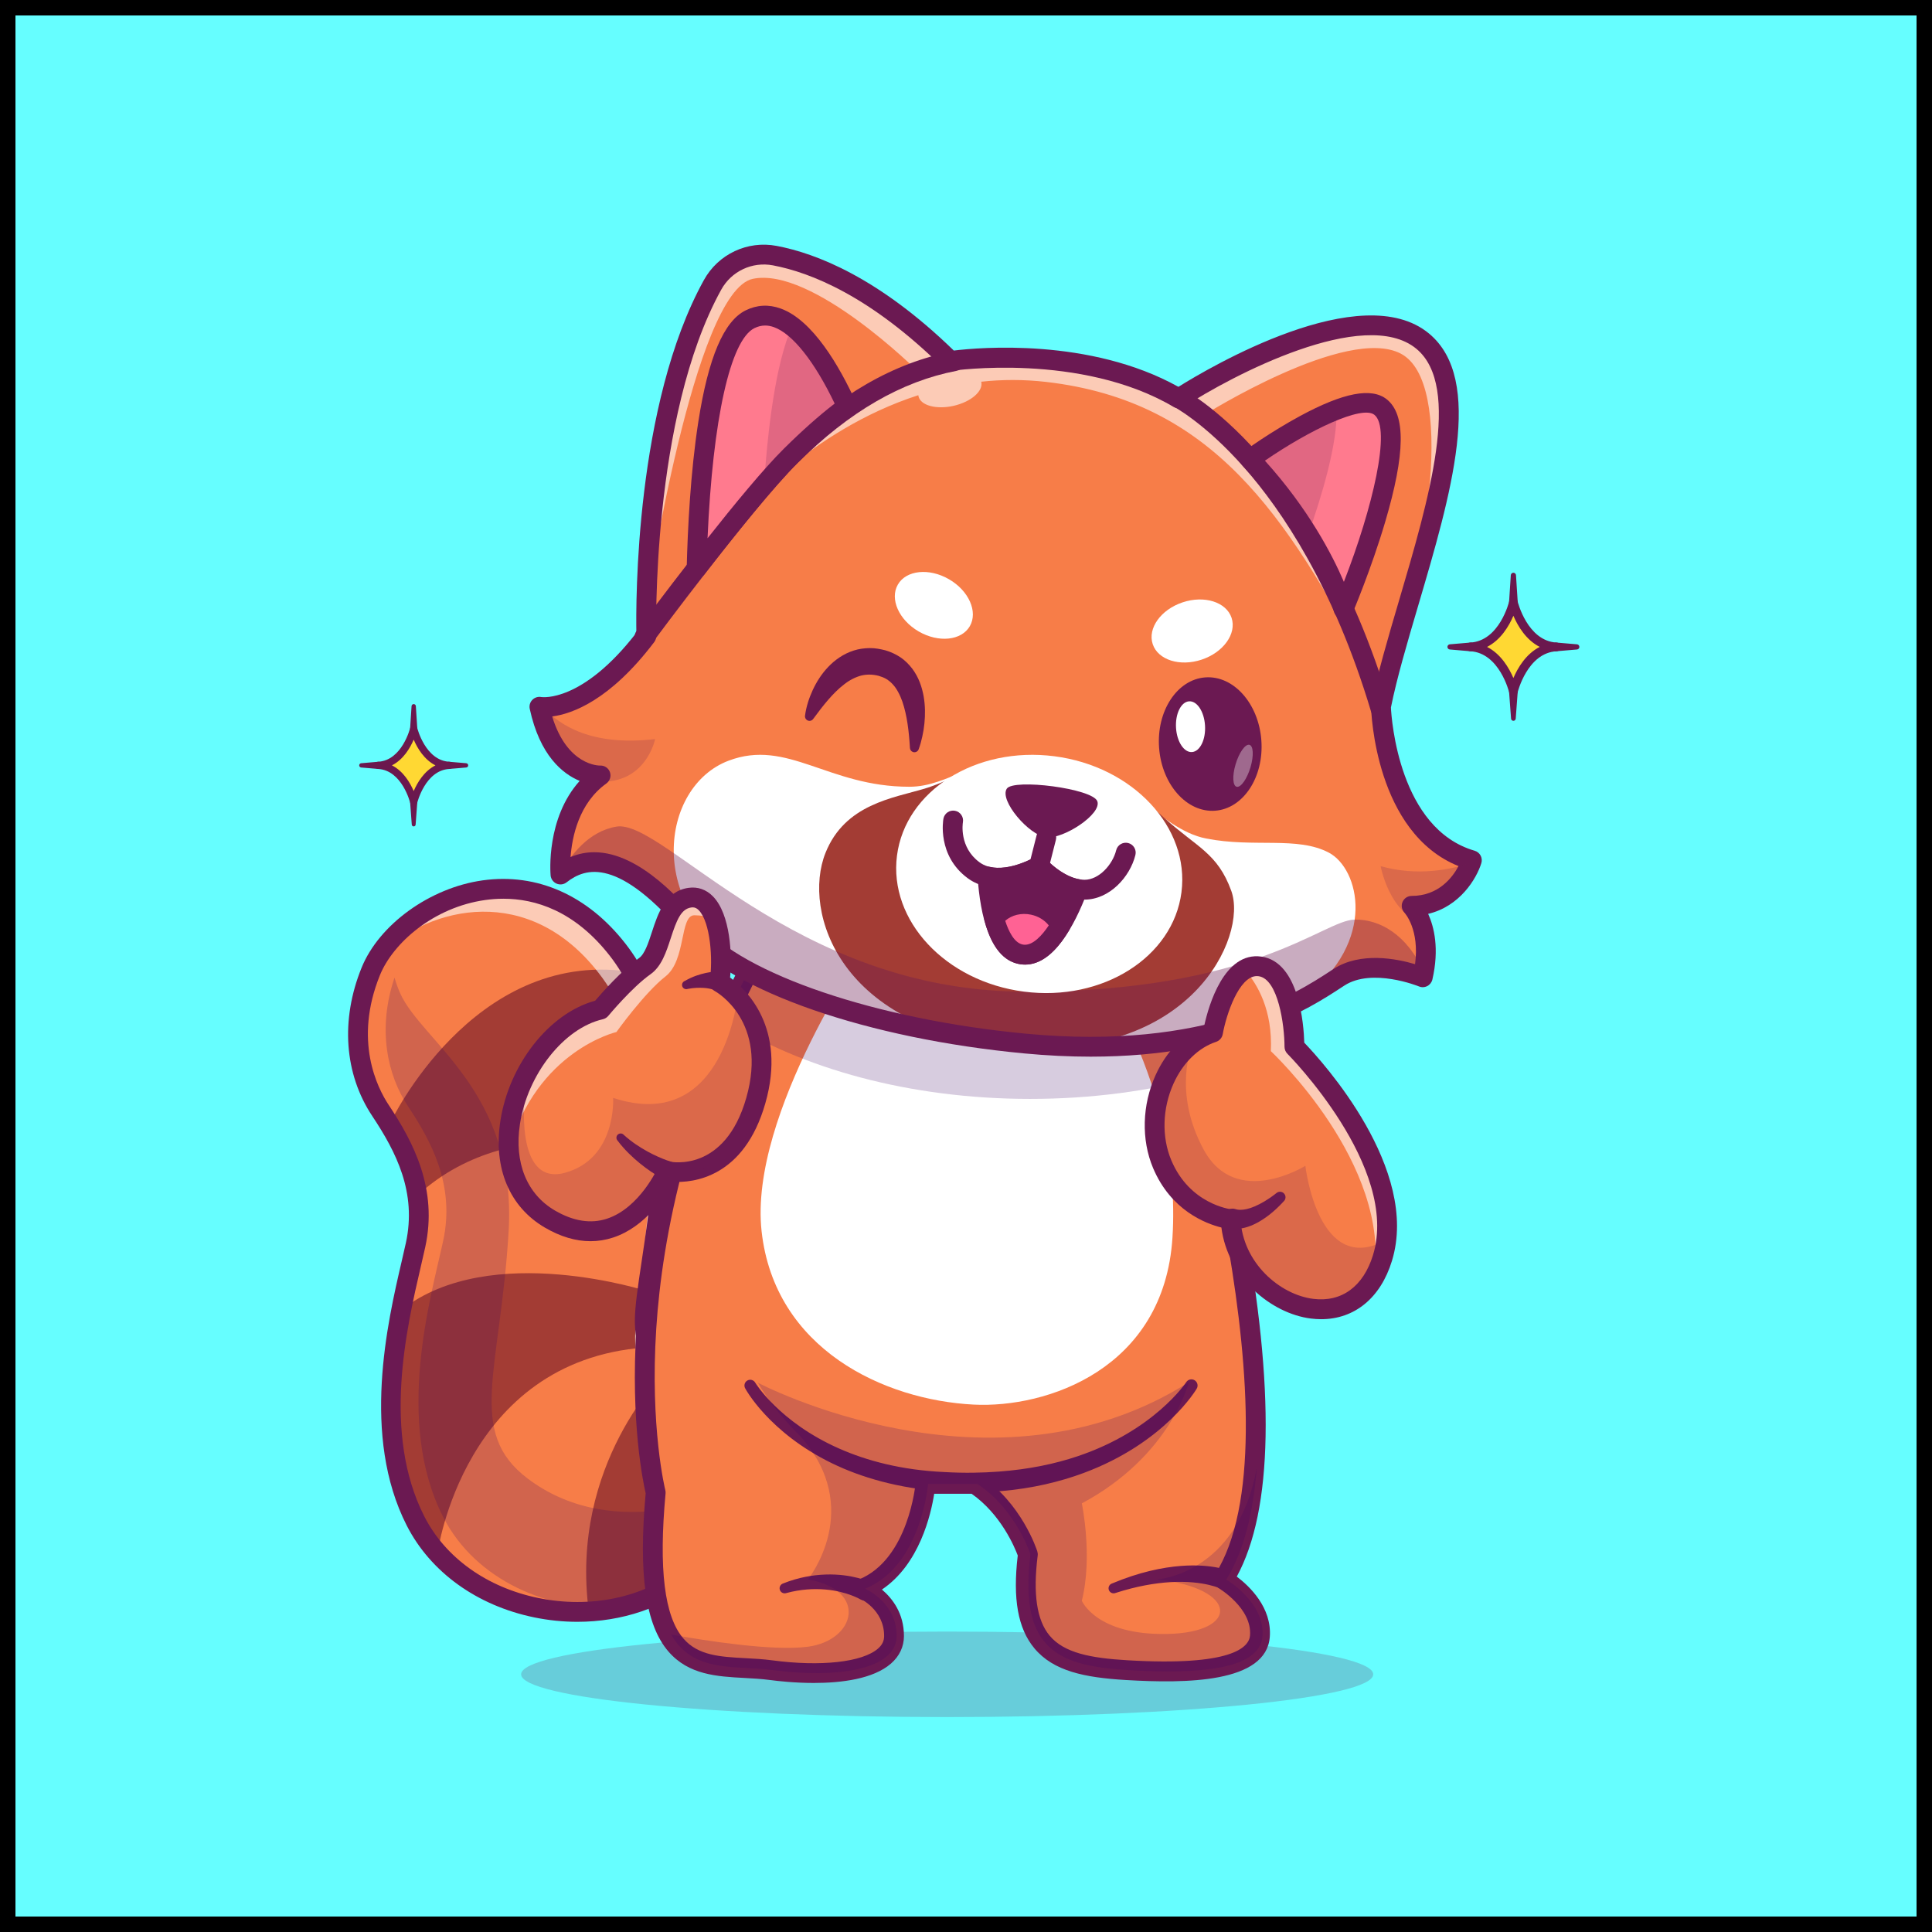 <svg width="125" height="125" viewBox="0 0 125 125" fill="none" xmlns="http://www.w3.org/2000/svg">
<rect x="0" y="0" width="125" height="125" fill="#808080" stroke="none"/>
<g clip-path="url(#clip0_17_1032)">
<path d="M125 0H0V125H125V0Z" fill="#66FEFF"/>
<g opacity="0.212">
<path d="M61.282 111.094C76.506 111.094 88.847 109.856 88.847 108.328C88.847 106.801 76.506 105.562 61.282 105.562C46.058 105.562 33.717 106.801 33.717 108.328C33.717 109.856 46.058 111.094 61.282 111.094Z" fill="#6B1952"/>
</g>
<path d="M45.141 89.643L44.801 97.325L44.602 101.823C39.376 106.167 30.045 104.609 26.887 98.41C23.728 92.211 26.092 84.207 26.887 80.553C27.681 76.899 26.056 74.014 24.619 71.851C23.181 69.687 22.535 66.437 23.986 62.857C24.245 62.216 24.638 61.583 25.136 60.99C28.167 57.384 35.119 55.227 39.969 61.459C45.617 68.716 41.716 81.608 41.716 85.454C41.716 89.302 45.141 89.643 45.141 89.643Z" fill="#F77D48"/>
<path d="M25.274 72.601C25.274 72.601 30.559 61.454 40.663 62.855C40.663 62.855 43.421 65.205 43.011 74.707C43.011 74.707 33.44 71.462 27.044 77.312C27.044 77.312 27.381 74.966 25.274 72.601Z" fill="#A33C34"/>
<path d="M41.981 83.569C41.981 83.569 31.75 80.223 25.997 84.735C25.997 84.735 23.49 94.654 28.309 100.476C28.309 100.476 29.983 88.064 41.716 87.185C41.716 87.185 41.547 84.765 41.981 83.569Z" fill="#A33C34"/>
<path d="M43.053 88.743C43.053 88.743 36.82 94.676 38.098 104.288C38.098 104.288 42.08 104.111 44.623 101.882L45.141 89.65C45.141 89.65 44.125 89.764 43.053 88.743Z" fill="#A33C34"/>
<g opacity="0.2">
<path d="M44.801 97.325L44.798 97.405L44.602 101.823C43.301 102.905 41.743 103.622 40.091 103.99C35.568 104.324 30.765 102.255 28.672 98.147C25.513 91.948 27.877 83.944 28.672 80.29C29.467 76.636 27.842 73.752 26.404 71.588C25.055 69.558 24.404 66.572 25.526 63.254C25.625 63.597 25.744 63.932 25.885 64.251C27.276 67.391 33.44 70.607 32.908 79.662C32.376 88.717 30.141 92.65 34.154 95.673C36.637 97.541 39.921 98.319 44.041 97.493C44.291 97.444 44.544 97.387 44.801 97.325Z" fill="#39005E"/>
</g>
<g opacity="0.6">
<path d="M45.141 89.643L44.801 97.325L44.602 101.823C44.216 102.144 43.809 102.432 43.382 102.689L43.554 98.802L43.894 91.121C43.894 91.121 41.092 90.402 41.092 86.554C41.092 82.708 44.37 70.194 38.722 62.937C34.214 57.142 27.887 58.6 24.584 61.732C24.749 61.479 24.933 61.232 25.136 60.99C28.167 57.384 35.119 55.227 39.969 61.459C45.617 68.716 41.716 81.608 41.716 85.454C41.716 89.302 45.141 89.643 45.141 89.643Z" fill="white"/>
</g>
<path d="M37.356 104.931C36.434 104.931 35.497 104.837 34.565 104.645C30.858 103.882 27.852 101.715 26.316 98.701C23.362 92.904 25.07 85.556 25.988 81.609C26.09 81.174 26.183 80.774 26.26 80.417C26.971 77.149 25.635 74.539 24.084 72.206C22.277 69.486 22.025 65.991 23.392 62.616C24.527 59.812 27.823 57.434 31.23 56.959C34.75 56.469 38.033 57.928 40.475 61.065C45.013 66.897 43.624 76.175 42.793 81.718C42.559 83.282 42.357 84.632 42.357 85.455C42.357 88.601 44.916 88.974 45.208 89.006C45.544 89.043 45.796 89.335 45.781 89.672L45.242 101.853C45.234 102.033 45.151 102.202 45.012 102.317C42.964 104.019 40.229 104.931 37.356 104.931ZM32.571 58.148C32.159 58.148 31.769 58.179 31.407 58.229C28.029 58.699 25.416 61.034 24.58 63.097C22.868 67.324 24.41 70.379 25.152 71.496C26.777 73.941 28.328 76.946 27.513 80.689C27.434 81.052 27.34 81.457 27.237 81.899C26.294 85.954 24.716 92.739 27.458 98.119C28.816 100.784 31.501 102.705 34.824 103.389C38.179 104.08 41.576 103.376 43.974 101.507L44.476 90.17C43.05 89.791 41.075 88.496 41.075 85.455C41.075 84.536 41.274 83.209 41.526 81.528C42.325 76.188 43.664 67.251 39.463 61.852C37.172 58.909 34.609 58.148 32.571 58.148Z" fill="#6B1952"/>
<path d="M81.516 105.857C81.352 108.058 77.277 108.32 72.879 108.058C68.483 107.795 65.712 106.878 66.502 100.567C66.502 100.567 65.577 97.661 63.063 96.007C63.063 96.007 61.757 96.007 59.877 96.007C59.877 96.007 59.449 101.317 55.803 102.79C55.803 102.79 57.853 103.655 57.845 105.857C57.837 108.058 53.881 108.595 49.871 108.058C47.397 107.726 44.69 108.279 43.257 105.755C42.37 104.191 41.972 101.442 42.424 96.567C42.424 96.567 39.084 83.441 46.915 65.985C47.761 64.093 48.742 62.149 49.871 60.166L75.834 62.841C75.834 62.841 76.711 65.583 77.76 69.675C79.515 76.518 81.746 87.134 81.141 94.99C80.918 97.87 80.314 100.379 79.166 102.197C79.166 102.197 81.681 103.655 81.516 105.857Z" fill="#F77D48"/>
<path d="M52.657 108.887C51.428 108.887 50.339 108.767 49.786 108.693C49.263 108.623 48.709 108.593 48.173 108.564C46.396 108.469 44.559 108.371 43.247 106.852C41.766 105.138 41.298 101.883 41.775 96.615C41.61 95.906 40.79 92.001 41.176 85.929C41.562 79.871 43.287 70.428 49.315 59.849C49.44 59.628 49.684 59.502 49.937 59.528L75.9 62.203C76.154 62.229 76.368 62.402 76.445 62.645C76.469 62.719 78.847 70.188 80.438 78.751C82.505 89.88 82.364 97.697 80.02 102.005C80.841 102.626 82.297 104.007 82.156 105.904C81.933 108.893 76.733 108.93 72.841 108.697C70.181 108.538 68.156 108.128 66.921 106.641C65.858 105.362 65.516 103.452 65.848 100.639C65.65 100.108 64.763 97.978 62.865 96.648H60.442C60.233 97.982 59.491 101.214 57.06 102.844C57.732 103.411 58.49 104.379 58.485 105.859C58.483 106.543 58.193 107.155 57.648 107.631C56.495 108.636 54.431 108.887 52.657 108.887ZM50.223 60.846C44.498 71.04 42.839 80.109 42.46 85.949C42.044 92.356 43.035 96.37 43.045 96.41C43.063 96.48 43.069 96.554 43.062 96.626C42.609 101.519 42.987 104.59 44.218 106.014C45.173 107.12 46.595 107.196 48.241 107.284C48.802 107.314 49.382 107.345 49.957 107.422C53.106 107.843 55.794 107.546 56.806 106.664C57.076 106.429 57.202 106.171 57.203 105.854C57.209 104.121 55.618 103.408 55.55 103.378C55.313 103.275 55.16 103.039 55.163 102.781C55.167 102.523 55.323 102.291 55.563 102.195C58.793 100.891 59.234 96.004 59.238 95.955C59.266 95.623 59.544 95.366 59.877 95.366H63.062C63.187 95.366 63.31 95.403 63.414 95.472C66.088 97.231 67.073 100.245 67.113 100.372C67.141 100.461 67.15 100.554 67.138 100.647C66.827 103.132 67.078 104.825 67.907 105.822C68.847 106.954 70.59 107.278 72.918 107.417C79.708 107.823 80.819 106.584 80.877 105.809C81.009 104.042 78.864 102.763 78.843 102.75C78.693 102.663 78.584 102.517 78.543 102.348C78.502 102.18 78.531 102.001 78.623 101.854C84.166 93.083 76.439 66.984 75.348 63.435L50.223 60.846Z" fill="#6B1952"/>
<path d="M56.258 60.857C56.258 60.857 48.431 72.041 49.275 79.662C50.12 87.284 57.184 90.579 62.99 90.877C67.721 91.12 75.319 88.577 75.858 80.07C76.493 70.022 70.592 62.308 70.592 62.308L56.258 60.857Z" fill="white"/>
<g opacity="0.2">
<path d="M77.761 69.675C74.369 70.59 70.608 71.099 66.648 71.099C58.867 71.099 51.854 69.133 46.915 65.985C47.761 64.093 48.742 62.149 49.871 60.166L75.834 62.841C75.834 62.841 76.711 65.583 77.761 69.675Z" fill="#39005E"/>
</g>
<path fill-rule="evenodd" clip-rule="evenodd" d="M76.743 89.433C76.743 89.433 74.696 92.545 69.722 94.219C68.276 94.706 66.585 95.067 64.621 95.212C63.542 95.292 62.381 95.315 61.133 95.243C58.311 95.118 56.062 94.502 54.294 93.722C50.4 92.002 48.864 89.46 48.864 89.46C48.763 89.281 48.535 89.217 48.356 89.318C48.176 89.419 48.112 89.647 48.214 89.827C48.214 89.827 49.721 92.681 53.849 94.683C55.695 95.578 58.069 96.288 61.059 96.506C62.369 96.583 63.589 96.575 64.722 96.479C66.802 96.303 68.589 95.867 70.105 95.304C75.389 93.342 77.423 89.853 77.423 89.853C77.539 89.666 77.481 89.419 77.293 89.303C77.105 89.187 76.859 89.246 76.743 89.433Z" fill="#6B1952"/>
<path fill-rule="evenodd" clip-rule="evenodd" d="M79.626 101.666C79.626 101.666 78.496 101.151 76.395 101.316C75.218 101.408 73.722 101.706 71.936 102.455C71.767 102.517 71.681 102.706 71.743 102.875C71.806 103.045 71.995 103.131 72.164 103.068C73.544 102.621 74.73 102.425 75.719 102.365C77.927 102.231 79.076 102.824 79.076 102.824C79.395 102.976 79.778 102.84 79.93 102.521C80.082 102.201 79.946 101.818 79.626 101.666Z" fill="#6B1952"/>
<path fill-rule="evenodd" clip-rule="evenodd" d="M56.288 102.359C56.288 102.359 55.152 101.81 53.407 101.872C52.604 101.901 51.672 102.047 50.663 102.451C50.492 102.508 50.399 102.694 50.456 102.865C50.513 103.036 50.699 103.129 50.87 103.072C51.815 102.817 52.664 102.781 53.385 102.84C54.811 102.957 55.69 103.492 55.69 103.492C56.002 103.658 56.391 103.538 56.556 103.225C56.721 102.912 56.601 102.524 56.288 102.359Z" fill="#6B1952"/>
<path d="M95.229 55.658C95.229 55.658 95.21 55.717 95.17 55.821C94.928 56.44 93.894 58.607 91.33 58.607C91.33 58.607 91.654 58.94 91.918 59.624V59.626C92.189 60.333 92.396 61.411 92.12 62.884C92.101 62.996 92.077 63.112 92.05 63.229C92.05 63.229 88.74 61.857 86.628 63.229C84.517 64.601 78.725 68.694 66.303 67.516C56.888 66.623 47.846 63.751 44.833 60.166C41.82 56.581 38.853 54.555 36.264 56.581C36.264 56.581 36.262 56.562 36.259 56.523C36.228 56.007 36.09 52.155 38.853 50.174C38.853 50.174 35.892 50.305 34.901 45.728C34.901 45.728 34.985 45.746 35.142 45.75C35.922 45.774 38.536 45.486 41.82 41.152C41.82 41.152 41.799 40.41 41.822 39.167C41.822 39.167 41.822 39.165 41.822 39.16C41.898 34.947 42.482 24.99 46.099 18.437C46.891 16.998 48.517 16.232 50.131 16.539C52.617 17.009 56.636 18.57 61.486 23.357C61.486 23.357 69.985 22.075 76.262 25.777C76.262 25.777 87.59 18.373 92.05 22.075C96.011 25.363 91.973 35.59 89.982 43.058C89.732 43.999 89.513 44.895 89.348 45.728C89.348 45.728 89.569 54.012 95.229 55.658Z" fill="#F77D48"/>
<g opacity="0.6">
<path d="M89.982 43.058C89.841 43.169 89.76 43.234 89.747 43.244C92.457 36.2 94.139 24.738 90.638 22.884C87.134 21.03 77.879 26.863 77.879 26.863C77.421 26.623 76.829 26.402 76.14 26.197C85.107 31.766 88.407 43.016 88.471 43.241C83.218 33.314 78.426 25.951 67.691 24.711C66.231 24.543 64.827 24.551 63.484 24.697C63.487 24.701 63.487 24.706 63.489 24.711C63.625 25.307 62.827 25.998 61.705 26.256C60.584 26.512 59.564 26.237 59.426 25.641C59.422 25.616 59.417 25.593 59.415 25.569C52.33 27.854 47.799 33.341 47.706 33.444C47.788 33.314 52.102 26.53 59.835 24.046C59.539 24.028 59.375 24.02 59.375 24.02C59.375 24.02 52.55 17.233 48.705 18.041C44.902 18.842 41.884 38.75 41.822 39.16C41.898 34.947 42.482 24.99 46.099 18.437C46.891 16.998 48.517 16.232 50.131 16.539C52.617 17.009 56.636 18.57 61.486 23.357C61.486 23.357 63.151 23.105 65.552 23.147C65.585 23.147 65.619 23.148 65.654 23.148C66.133 23.158 66.64 23.18 67.169 23.217C67.191 23.217 67.215 23.221 67.238 23.222C70.022 23.426 73.376 24.075 76.262 25.777C76.262 25.777 87.59 18.373 92.05 22.075C96.011 25.363 91.973 35.59 89.982 43.058Z" fill="white"/>
</g>
<path d="M65.719 67.465C69.292 67.835 79.684 68.191 84.413 64.524C89.141 60.857 87.928 56.203 85.983 55.17C83.939 54.086 81.141 54.864 78.033 54.251C74.924 53.639 72.763 49.713 67.849 49.218C62.985 48.728 61.51 50.903 58.831 50.903C53.576 50.903 50.948 47.772 47.135 49.218C42.693 50.903 41.732 58.786 48.32 62.474C54.908 66.161 61.206 66.998 65.719 67.465Z" fill="white"/>
<path d="M68.019 49.294C63.965 48.836 61.869 50.409 59.828 51.023C57.786 51.637 54.666 52.023 53.406 55.19C51.892 58.991 54.306 66.691 65.647 67.685C76.988 68.68 80.753 60.624 79.663 57.636C78.772 55.19 77.462 54.845 75.344 52.934C73.227 51.023 71.728 49.712 68.019 49.294Z" fill="#A33C34"/>
<g opacity="0.2">
<path d="M92.12 62.884C92.101 62.996 92.077 63.112 92.05 63.229C92.05 63.229 88.74 61.857 86.628 63.229C84.517 64.601 78.725 68.694 66.303 67.516C56.888 66.623 47.846 63.751 44.833 60.166C41.82 56.581 38.853 54.555 36.264 56.581C36.264 56.581 36.262 56.562 36.259 56.523C36.919 55.313 38.089 53.786 39.882 53.483C42.935 52.967 51.348 64.12 66.254 64.158C81.158 64.197 85.585 59.538 87.647 59.498C89.285 59.466 91.05 60.498 92.12 62.884Z" fill="#6B1952"/>
</g>
<g opacity="0.2">
<path d="M92.12 62.884C92.101 62.996 92.077 63.112 92.05 63.229C92.05 63.229 88.74 61.857 86.628 63.229C84.517 64.601 78.725 68.694 66.303 67.516C56.888 66.623 47.846 63.751 44.833 60.166C41.82 56.581 38.853 54.555 36.264 56.581C36.264 56.581 36.262 56.562 36.259 56.523C36.919 55.313 38.089 53.786 39.882 53.483C42.935 52.967 51.348 64.12 66.254 64.158C81.158 64.197 85.585 59.538 87.647 59.498C89.285 59.466 91.05 60.498 92.12 62.884Z" fill="#6B1952"/>
</g>
<path d="M70.573 68.366C69.225 68.366 67.783 68.3 66.243 68.154C56.148 67.198 47.347 64.153 44.342 60.578C40.023 55.44 37.888 56.124 36.659 57.086C36.473 57.231 36.224 57.263 36.008 57.169C35.793 57.075 35.645 56.871 35.625 56.637C35.61 56.469 35.332 52.937 37.505 50.524C36.399 50.065 34.928 48.885 34.275 45.864C34.228 45.652 34.293 45.43 34.447 45.276C34.597 45.125 34.814 45.058 35.023 45.099C35.088 45.109 37.678 45.46 41.173 40.941C41.139 39.005 41.089 26.188 45.538 18.127C46.465 16.441 48.359 15.549 50.251 15.91C52.809 16.393 56.859 17.964 61.711 22.681C63.328 22.484 70.515 21.841 76.244 25.028C78.221 23.792 88.086 17.952 92.46 21.582C96.065 24.574 93.874 32.007 91.754 39.195C91.048 41.589 90.38 43.852 89.992 45.778C90.031 46.546 90.525 53.622 95.408 55.042C95.573 55.09 95.712 55.202 95.794 55.353C95.875 55.505 95.893 55.682 95.842 55.846C95.53 56.858 94.444 58.647 92.401 59.127C92.787 59.974 93.132 61.382 92.675 63.373C92.633 63.556 92.512 63.712 92.344 63.799C92.176 63.886 91.979 63.894 91.805 63.821C91.775 63.809 88.778 62.598 86.978 63.767L86.768 63.904C84.79 65.198 79.948 68.365 70.573 68.366ZM38.447 55.139C41.444 55.139 44.243 58.468 45.323 59.754C48.082 63.036 56.734 65.965 66.364 66.878C78.17 67.997 83.907 64.243 86.067 62.831L86.279 62.692C88.019 61.562 90.37 62.029 91.554 62.382C91.852 60.146 90.909 59.096 90.865 59.048C90.692 58.862 90.643 58.587 90.745 58.353C90.847 58.12 91.075 57.966 91.329 57.966C93.069 57.966 93.973 56.776 94.367 56.037C88.987 53.87 88.717 46.089 88.708 45.745C88.706 45.698 88.71 45.65 88.72 45.603C89.117 43.604 89.8 41.286 90.524 38.833C92.433 32.359 94.597 25.022 91.641 22.568C88.283 19.782 79.654 24.327 76.613 26.313C76.409 26.447 76.147 26.453 75.936 26.329C69.934 22.79 61.664 23.979 61.581 23.992C61.381 24.021 61.179 23.956 61.035 23.814C56.314 19.152 52.435 17.628 50.012 17.169C48.667 16.913 47.32 17.547 46.661 18.746C42.108 26.994 42.456 40.993 42.46 41.133C42.464 41.279 42.419 41.422 42.33 41.539C39.466 45.32 37.011 46.189 35.725 46.355C36.696 49.538 38.745 49.536 38.833 49.532C39.116 49.52 39.371 49.695 39.464 49.963C39.556 50.231 39.458 50.529 39.228 50.694C37.453 51.966 37.012 54.148 36.915 55.451C37.426 55.234 37.94 55.139 38.447 55.139Z" fill="#6B1952"/>
<path d="M68.222 48.93C73.3 49.586 76.983 53.531 76.44 57.733C75.897 61.936 71.332 64.815 66.253 64.159C61.174 63.502 57.492 59.557 58.035 55.355C58.578 51.152 63.142 48.273 68.222 48.93Z" fill="white"/>
<path d="M65.141 51.025C65.581 50.365 70.681 51.014 70.995 51.837C71.309 52.66 68.809 54.298 67.696 54.176C66.583 54.054 64.635 51.782 65.141 51.025Z" fill="#6B1952"/>
<path d="M70.167 58.205C68.84 58.205 67.671 57.326 67.106 56.818C66.212 57.232 64.154 57.963 62.603 56.814C60.629 55.352 61.021 53.068 61.039 52.971C61.103 52.623 61.436 52.392 61.785 52.456C62.132 52.52 62.362 52.852 62.3 53.199C62.288 53.276 62.05 54.809 63.366 55.784C64.678 56.755 66.879 55.498 66.901 55.485C67.162 55.333 67.496 55.384 67.699 55.608C67.71 55.62 68.914 56.922 70.167 56.922C71.111 56.922 71.988 55.935 72.216 55.012C72.3 54.668 72.648 54.459 72.992 54.543C73.335 54.628 73.545 54.975 73.46 55.319C73.111 56.738 71.783 58.205 70.167 58.205Z" fill="#6B1952"/>
<path d="M63.892 56.708C64.016 58.529 64.482 61.527 66.123 61.754C67.766 61.981 69.085 59.232 69.733 57.522C68.357 57.29 67.224 56.038 67.224 56.038C67.224 56.038 65.451 57.077 63.892 56.708Z" fill="#6B1952"/>
<path d="M66.321 62.409C66.227 62.409 66.132 62.402 66.035 62.389C64.035 62.112 63.418 59.171 63.252 56.752C63.238 56.549 63.322 56.351 63.477 56.219C63.632 56.087 63.841 56.037 64.039 56.084C65.324 56.389 66.885 55.494 66.901 55.485C67.162 55.333 67.496 55.384 67.699 55.608C67.708 55.618 68.706 56.699 69.839 56.89C70.028 56.922 70.194 57.037 70.289 57.203C70.384 57.37 70.4 57.57 70.332 57.749C69.513 59.908 68.166 62.409 66.321 62.409ZM64.599 57.428C64.843 59.62 65.441 61.012 66.211 61.119C66.994 61.226 67.993 60.026 68.874 57.943C68.109 57.645 67.477 57.151 67.106 56.817C66.569 57.065 65.612 57.428 64.6 57.428C64.6 57.428 64.6 57.428 64.599 57.428Z" fill="#6B1952"/>
<path d="M64.321 59.406C64.857 58.705 65.832 58.341 66.834 58.551C67.645 58.72 68.289 59.228 68.612 59.873C67.947 60.988 67.091 61.888 66.123 61.754C65.191 61.625 64.638 60.602 64.321 59.406Z" fill="#FF6294"/>
<path d="M66.325 62.409C66.229 62.409 66.132 62.402 66.035 62.389C64.942 62.238 64.157 61.289 63.701 59.57C63.65 59.378 63.691 59.173 63.812 59.016C64.515 58.098 65.753 57.669 66.965 57.923C67.936 58.126 68.766 58.748 69.186 59.586C69.284 59.781 69.275 60.013 69.163 60.201C68.288 61.668 67.335 62.409 66.325 62.409ZM65.037 59.574C65.245 60.222 65.621 61.037 66.211 61.119C66.828 61.204 67.449 60.48 67.855 59.872C67.582 59.527 67.171 59.276 66.702 59.178C66.082 59.048 65.459 59.202 65.037 59.574Z" fill="#6B1952"/>
<path fill-rule="evenodd" clip-rule="evenodd" d="M77.981 43.827C79.807 43.691 81.433 45.514 81.609 47.894C81.786 50.274 80.447 52.317 78.621 52.453C76.795 52.588 75.169 50.766 74.993 48.385C74.816 46.005 76.155 43.962 77.981 43.827Z" fill="#6B1952"/>
<path fill-rule="evenodd" clip-rule="evenodd" d="M76.923 45.376C77.441 45.331 77.907 46.029 77.964 46.935C78.022 47.84 77.648 48.612 77.13 48.657C76.613 48.703 76.147 48.004 76.089 47.099C76.032 46.193 76.406 45.421 76.923 45.376Z" fill="white"/>
<g opacity="0.35">
<path fill-rule="evenodd" clip-rule="evenodd" d="M80.826 48.187C81.093 48.235 81.13 48.884 80.909 49.635C80.688 50.385 80.29 50.955 80.023 50.906C79.756 50.857 79.718 50.208 79.94 49.458C80.161 48.707 80.558 48.138 80.826 48.187Z" fill="white"/>
</g>
<path d="M76.512 38.973C77.92 38.502 79.34 38.95 79.682 39.972C80.024 40.995 79.158 42.207 77.75 42.677C76.343 43.148 74.922 42.7 74.581 41.678C74.239 40.655 75.104 39.443 76.512 38.973Z" fill="white"/>
<path d="M61.398 37.476C62.683 38.22 63.287 39.581 62.747 40.514C62.207 41.447 60.725 41.6 59.441 40.856C58.157 40.113 57.552 38.752 58.093 37.819C58.633 36.886 60.114 36.733 61.398 37.476Z" fill="white"/>
<path d="M41.697 41.847C41.565 41.847 41.431 41.806 41.316 41.721C41.032 41.51 40.972 41.109 41.182 40.824C41.449 40.465 47.736 31.98 50.72 29.026C54.255 25.527 57.828 23.469 61.646 22.734C61.994 22.667 62.33 22.894 62.397 23.242C62.463 23.59 62.236 23.926 61.888 23.993C58.328 24.678 54.97 26.623 51.622 29.937C48.707 32.822 42.278 41.5 42.213 41.587C42.087 41.757 41.894 41.847 41.697 41.847Z" fill="#6B1952"/>
<path d="M89.326 46.514C89.05 46.514 88.795 46.334 88.712 46.056C86.29 37.949 82.914 32.993 80.508 30.263C77.907 27.311 75.85 26.256 75.829 26.246C75.514 26.087 75.386 25.702 75.544 25.386C75.702 25.07 76.085 24.941 76.402 25.099C76.493 25.144 78.652 26.238 81.408 29.345C83.919 32.176 87.438 37.309 89.94 45.689C90.041 46.028 89.849 46.385 89.509 46.487C89.448 46.505 89.386 46.514 89.326 46.514Z" fill="#6B1952"/>
<path d="M45.07 36.772C45.191 31.912 45.777 22.004 48.531 20.654C51.172 19.359 53.634 23.748 54.804 26.31C53.555 27.228 52.353 28.311 51.171 29.481C49.617 31.02 47.111 34.137 45.07 36.772Z" fill="#FF7A8E"/>
<path d="M54.804 26.309C53.554 27.229 52.352 28.311 51.171 29.48C50.674 29.973 50.081 30.625 49.436 31.372C49.673 27.762 50.176 23.546 51.245 21.102C52.767 22.264 54.053 24.663 54.804 26.309Z" fill="#FF7A8E"/>
<g opacity="0.2">
<path d="M54.804 26.309C53.554 27.229 52.352 28.311 51.171 29.48C50.674 29.973 50.081 30.625 49.436 31.372C49.673 27.762 50.176 23.546 51.245 21.102C52.767 22.264 54.053 24.663 54.804 26.309Z" fill="#6B1952"/>
</g>
<path d="M80.872 29.704C80.872 29.704 87.521 24.89 89.326 26.339C91.68 28.228 86.925 39.406 86.925 39.406C86.925 39.406 85.541 34.633 80.872 29.704Z" fill="#FF7A8E"/>
<path d="M84.634 34.601C83.726 33.118 82.5 31.421 80.873 29.705C80.873 29.705 83.939 27.484 86.472 26.512C86.551 28.682 85.519 32.102 84.634 34.601Z" fill="#FF7A8E"/>
<g opacity="0.2">
<path d="M84.634 34.601C83.726 33.118 82.5 31.421 80.873 29.705C80.873 29.705 83.939 27.484 86.472 26.512C86.551 28.682 85.519 32.102 84.634 34.601Z" fill="#6B1952"/>
</g>
<path d="M45.069 37.413C44.998 37.413 44.925 37.401 44.855 37.376C44.594 37.283 44.422 37.033 44.429 36.756C44.492 34.24 44.673 30.558 45.18 27.298C45.827 23.135 46.831 20.773 48.249 20.078C48.973 19.723 49.73 19.683 50.501 19.958C52.581 20.702 54.306 23.678 55.387 26.043C55.513 26.319 55.428 26.646 55.184 26.826C54.086 27.633 52.921 28.651 51.622 29.937C50.04 31.503 47.461 34.731 45.576 37.164C45.453 37.324 45.264 37.413 45.069 37.413ZM49.505 21.062C49.27 21.062 49.041 21.118 48.813 21.23C47.248 21.997 46.114 27.14 45.778 34.826C47.477 32.674 49.415 30.318 50.72 29.026C51.901 27.857 52.98 26.898 54.003 26.11C52.699 23.389 51.278 21.597 50.069 21.165C49.876 21.096 49.689 21.062 49.505 21.062Z" fill="#6B1952"/>
<path d="M86.925 40.047C86.912 40.047 86.9 40.046 86.887 40.045C86.616 40.029 86.385 39.844 86.309 39.584C86.296 39.538 84.901 34.889 80.407 30.145C80.28 30.011 80.217 29.829 80.234 29.645C80.251 29.461 80.347 29.293 80.496 29.185C80.565 29.135 82.214 27.945 84.117 26.914C86.909 25.402 88.745 25.05 89.727 25.839C90.96 26.828 90.926 29.346 89.623 33.762C88.728 36.793 87.527 39.628 87.515 39.656C87.414 39.894 87.181 40.047 86.925 40.047ZM81.84 29.806C84.657 32.925 86.201 35.9 86.949 37.646C88.813 32.856 90.027 27.723 88.924 26.839C88.128 26.2 84.746 27.806 81.84 29.806Z" fill="#6B1952"/>
<path d="M67.224 56.679C67.172 56.679 67.119 56.673 67.066 56.66C66.723 56.573 66.515 56.224 66.602 55.881L67.074 54.019C67.161 53.675 67.51 53.468 67.853 53.555C68.197 53.642 68.404 53.99 68.317 54.334L67.845 56.196C67.772 56.486 67.511 56.679 67.224 56.679Z" fill="#6B1952"/>
<path d="M52.084 46.309C52.162 45.723 52.337 45.184 52.581 44.651C52.827 44.123 53.146 43.611 53.579 43.157C54.006 42.705 54.565 42.303 55.233 42.09C55.566 41.981 55.922 41.936 56.273 41.931C56.626 41.927 56.965 41.995 57.293 42.078C57.629 42.176 57.957 42.328 58.258 42.527C58.558 42.73 58.813 42.989 59.023 43.264C59.446 43.825 59.65 44.452 59.76 45.051C59.864 45.653 59.867 46.243 59.809 46.813C59.78 47.099 59.735 47.381 59.672 47.658C59.612 47.937 59.539 48.204 59.436 48.481C59.38 48.632 59.213 48.709 59.062 48.653C58.951 48.611 58.88 48.509 58.873 48.398L58.872 48.381C58.81 47.34 58.689 46.284 58.383 45.394C58.304 45.173 58.217 44.964 58.111 44.776C58.011 44.585 57.893 44.417 57.763 44.278C57.635 44.136 57.494 44.022 57.343 43.929C57.189 43.839 57.02 43.776 56.839 43.723C56.446 43.625 56.077 43.621 55.711 43.711C55.347 43.81 54.971 43.997 54.614 44.28C53.89 44.832 53.242 45.66 52.623 46.503L52.61 46.521C52.514 46.651 52.331 46.679 52.201 46.583C52.112 46.518 52.071 46.411 52.084 46.309Z" fill="#6B184E"/>
<path d="M48.904 71.197C47.33 76.725 43.164 75.777 43.164 75.777C43.164 75.777 40.544 81.754 35.594 78.882C33.853 77.871 33.045 76.209 32.924 74.383C32.85 73.272 33.031 72.099 33.413 70.979C34.329 68.282 36.401 65.881 38.861 65.319C38.861 65.319 40.435 63.415 41.716 62.511C42.996 61.608 42.714 58.354 44.633 58.078C45.408 57.967 45.916 58.552 46.23 59.407C46.689 60.665 46.721 62.508 46.553 63.557C46.553 63.557 46.955 63.774 47.45 64.251C47.45 64.251 47.45 64.251 47.452 64.251C48.503 65.263 49.972 67.441 48.904 71.197Z" fill="#F77D48"/>
<g opacity="0.6">
<path d="M46.23 59.407C45.819 59.306 45.339 59.217 44.927 59.217C43.966 59.217 44.407 62.125 43.052 63.179C41.7 64.232 39.882 66.772 39.882 66.772C39.882 66.772 34.733 67.963 32.924 74.383C32.85 73.272 33.031 72.099 33.413 70.979C34.329 68.282 36.401 65.881 38.861 65.319C38.861 65.319 40.435 63.415 41.716 62.511C42.996 61.608 42.714 58.354 44.633 58.078C45.408 57.967 45.916 58.552 46.23 59.407Z" fill="white"/>
</g>
<path d="M38.203 80.305C37.25 80.305 36.269 80.015 35.272 79.436C32.967 78.099 31.91 75.587 32.371 72.545C32.93 68.854 35.546 65.549 38.505 64.747C38.926 64.254 40.222 62.781 41.346 61.987C41.715 61.728 41.95 61.005 42.178 60.306C42.563 59.126 43.041 57.659 44.542 57.444C45.141 57.358 45.688 57.547 46.124 57.992C47.27 59.157 47.374 61.827 47.237 63.246C48.262 64 50.909 66.493 49.52 71.373C48.139 76.223 44.819 76.535 43.539 76.464C43.058 77.357 41.769 79.382 39.662 80.071C39.184 80.227 38.698 80.305 38.203 80.305ZM44.817 58.706C44.787 58.706 44.756 58.708 44.724 58.713C44.061 58.808 43.78 59.528 43.397 60.703C43.104 61.601 42.802 62.53 42.086 63.035C40.889 63.879 39.371 65.709 39.356 65.727C39.266 65.836 39.143 65.912 39.005 65.944C36.486 66.52 34.129 69.504 33.639 72.737C33.26 75.231 34.09 77.269 35.915 78.327C37.1 79.015 38.227 79.191 39.264 78.852C41.401 78.153 42.566 75.547 42.578 75.521C42.701 75.239 43.008 75.086 43.307 75.153C43.45 75.184 46.907 75.867 48.287 71.022C49.692 66.086 46.387 64.199 46.245 64.121C46.008 63.99 45.876 63.723 45.919 63.456C46.136 62.11 45.968 59.662 45.21 58.89C45.086 58.764 44.964 58.706 44.817 58.706Z" fill="#6B1952"/>
<path fill-rule="evenodd" clip-rule="evenodd" d="M46.766 62.909C46.766 62.909 46.349 62.798 45.664 62.95C45.284 63.035 44.826 63.169 44.306 63.468C44.164 63.522 44.092 63.68 44.145 63.822C44.198 63.963 44.356 64.035 44.498 63.982C44.897 63.904 45.232 63.902 45.523 63.917C46.077 63.946 46.37 64.129 46.37 64.129C46.707 64.238 47.069 64.053 47.178 63.717C47.287 63.38 47.102 63.018 46.766 62.909Z" fill="#6B1952"/>
<path fill-rule="evenodd" clip-rule="evenodd" d="M43.642 75.231C43.642 75.231 42.866 75.034 41.923 74.519C41.417 74.242 40.867 73.89 40.36 73.426C40.258 73.314 40.085 73.305 39.972 73.407C39.86 73.509 39.852 73.682 39.954 73.794C40.405 74.394 40.925 74.881 41.412 75.278C42.365 76.055 43.2 76.434 43.2 76.434C43.532 76.556 43.901 76.385 44.023 76.053C44.145 75.721 43.974 75.353 43.642 75.231Z" fill="#6B1952"/>
<path d="M89.691 80.22C89.646 80.614 89.566 81.004 89.447 81.388C89.295 81.882 89.106 82.316 88.885 82.691C86.376 86.969 79.854 83.848 79.621 78.883C79.621 78.883 76.56 78.561 75.195 75.322C74.078 72.676 74.948 69.333 76.967 67.65C76.983 67.638 77.001 67.625 77.015 67.612C77.076 67.564 77.123 67.527 77.15 67.506C77.168 67.492 77.179 67.484 77.18 67.484L77.182 67.482V67.481C77.576 67.186 78.012 66.953 78.48 66.798C78.48 66.798 79.049 63.61 80.527 62.734C80.822 62.557 81.153 62.474 81.524 62.527C83.75 62.843 83.75 67.726 83.75 67.726C83.75 67.726 90.397 74.354 89.691 80.22Z" fill="#F77D48"/>
<g opacity="0.2">
<path d="M89.691 80.22C89.646 80.614 89.566 81.004 89.447 81.388C89.295 81.882 89.106 82.316 88.885 82.691C86.376 86.969 79.854 83.848 79.621 78.883C79.621 78.883 76.56 78.561 75.195 75.322C74.078 72.676 74.948 69.333 76.967 67.65C76.983 67.638 77.001 67.625 77.015 67.612C77.076 67.564 77.123 67.527 77.15 67.506C77.168 67.492 77.179 67.484 77.18 67.484C77.134 67.59 75.826 70.598 77.879 74.383C79.971 78.237 84.456 75.426 84.456 75.426C84.456 75.426 85.28 82.682 89.691 80.22Z" fill="#6B1952"/>
</g>
<g opacity="0.6">
<path d="M89.447 81.388C89.295 81.882 89.106 82.316 88.885 82.691C90.071 75.324 82.224 68.009 82.224 68.009C82.344 65.36 81.363 63.676 80.527 62.734C80.822 62.557 81.153 62.474 81.524 62.527C83.75 62.843 83.75 67.726 83.75 67.726C83.75 67.726 91.319 75.274 89.447 81.388Z" fill="white"/>
</g>
<path d="M85.481 85.352C85.261 85.352 85.037 85.337 84.808 85.308C82.264 84.989 79.436 82.673 79.024 79.42C78 79.166 75.759 78.311 74.604 75.572C73.83 73.737 73.891 71.49 74.766 69.56C75.466 68.019 76.577 66.883 77.922 66.323C78.194 65.092 79.195 61.549 81.614 61.892C84.058 62.239 84.352 66.287 84.386 67.461C85.587 68.713 91.877 75.644 90.059 81.576C89.323 83.98 87.638 85.351 85.481 85.352ZM81.319 63.153C80.161 63.153 79.335 65.654 79.111 66.911C79.069 67.143 78.904 67.333 78.681 67.407C77.537 67.786 76.536 68.764 75.934 70.09C75.203 71.7 75.148 73.563 75.785 75.074C76.978 77.904 79.58 78.233 79.691 78.246C80.003 78.281 80.246 78.539 80.261 78.853C80.395 81.706 82.808 83.765 84.968 84.036C86.802 84.267 88.211 83.233 88.834 81.201C90.571 75.529 83.369 68.252 83.296 68.18C83.176 68.059 83.108 67.896 83.108 67.726C83.106 66.314 82.695 63.341 81.434 63.161C81.395 63.156 81.357 63.153 81.319 63.153Z" fill="#6B1952"/>
<path fill-rule="evenodd" clip-rule="evenodd" d="M79.523 79.439C79.523 79.439 80.194 79.719 81.311 79.128C81.794 78.872 82.389 78.456 83.059 77.724C83.203 77.59 83.212 77.364 83.077 77.219C82.943 77.075 82.718 77.067 82.573 77.201C82.04 77.621 81.576 77.882 81.182 78.052C80.379 78.398 79.971 78.238 79.971 78.238C79.639 78.114 79.27 78.283 79.146 78.615C79.023 78.947 79.192 79.316 79.523 79.439Z" fill="#6B1952"/>
<g opacity="0.2">
<path d="M42.387 47.816C42.387 47.816 41.8 50.781 38.644 50.563C38.644 50.563 35.892 50.305 34.901 45.728C34.901 45.728 34.985 45.746 35.142 45.75C36.211 46.954 38.339 48.297 42.387 47.816Z" fill="#6B1952"/>
</g>
<g opacity="0.2">
<path d="M91.33 58.607C91.33 58.607 91.654 58.94 91.918 59.624C89.883 59.041 89.325 56.038 89.325 56.038C91.724 56.717 93.894 56.256 95.17 55.821C94.928 56.44 93.894 58.607 91.33 58.607Z" fill="#6B1952"/>
</g>
<g opacity="0.2">
<path d="M49.208 71.198C47.634 76.725 43.469 75.778 43.469 75.778C43.469 75.778 40.849 81.754 35.898 78.882C33.099 77.257 32.711 73.941 33.717 70.98C33.874 70.792 33.967 70.688 33.967 70.688C33.967 70.688 33.212 76.802 36.563 75.876C39.914 74.949 39.669 71.032 39.669 71.032C46.95 73.436 47.755 64.252 47.755 64.252C47.755 64.252 47.755 64.252 47.756 64.252C48.807 65.263 50.277 67.441 49.208 71.198Z" fill="#6B1952"/>
</g>
<g opacity="0.2">
<path d="M81.684 105.857C81.52 108.058 77.445 108.32 73.047 108.058C68.651 107.795 65.88 106.878 66.67 100.567C66.67 100.567 65.746 97.661 63.231 96.007C63.231 96.007 61.925 96.007 60.045 96.007C60.045 96.007 59.617 101.317 55.971 102.79C55.971 102.79 58.021 103.655 58.013 105.857C58.005 108.058 54.05 108.595 50.04 108.058C47.565 107.726 44.858 108.279 43.426 105.755C45.604 106.147 50.003 106.845 52.274 106.542C55.364 106.13 56.189 102.88 52.274 102.186C52.274 102.186 55.982 97.599 51.758 92.902C51.758 92.902 50.118 91.336 49.032 89.461C49.032 89.461 64.207 97.479 76.911 89.433C76.911 89.433 75.764 94.177 69.994 97.269C69.994 97.269 70.715 100.695 69.994 103.567C69.994 103.567 70.922 105.82 75.557 105.716C80.193 105.614 80.161 102.777 74.871 102.186C74.871 102.186 80.052 101.88 81.307 94.99C81.307 94.99 81.307 94.99 81.309 94.99C81.086 97.87 80.482 100.38 79.334 102.197C79.334 102.197 81.849 103.655 81.684 105.857Z" fill="#39005E"/>
</g>
<path d="M26.766 47.142C26.766 47.142 26.227 49.422 24.473 49.519C26.227 49.615 26.766 51.895 26.766 51.895C26.766 51.895 27.305 49.615 29.06 49.519C27.305 49.422 26.766 47.142 26.766 47.142Z" fill="#FFD833"/>
<path d="M26.534 47.142L26.628 45.684C26.633 45.608 26.699 45.55 26.775 45.555C26.846 45.56 26.9 45.616 26.905 45.684L26.999 47.142C27.007 47.27 26.91 47.381 26.782 47.39C26.653 47.398 26.542 47.301 26.534 47.172C26.533 47.163 26.533 47.151 26.534 47.142Z" fill="#6B184E"/>
<path d="M26.642 53.353L26.534 51.895C26.524 51.767 26.621 51.655 26.749 51.645C26.878 51.636 26.989 51.732 26.999 51.861C27 51.872 27 51.884 26.999 51.895L26.891 53.353C26.886 53.422 26.826 53.473 26.757 53.468C26.695 53.464 26.646 53.414 26.642 53.353Z" fill="#6B184E"/>
<path d="M24.473 49.751L23.367 49.657C23.291 49.65 23.235 49.583 23.241 49.507C23.247 49.439 23.301 49.386 23.367 49.38L24.473 49.286C24.601 49.275 24.714 49.37 24.725 49.499C24.736 49.627 24.641 49.74 24.512 49.751C24.5 49.752 24.485 49.752 24.473 49.751Z" fill="#6B184E"/>
<path d="M30.166 49.657L29.06 49.751C28.932 49.762 28.819 49.667 28.808 49.538C28.797 49.41 28.892 49.297 29.02 49.286C29.033 49.285 29.047 49.285 29.06 49.286L30.166 49.38C30.242 49.387 30.298 49.454 30.292 49.531C30.286 49.599 30.232 49.651 30.166 49.657Z" fill="#6B184E"/>
<path d="M26.766 52.128C26.659 52.128 26.565 52.054 26.54 51.949C26.535 51.928 26.018 49.837 24.46 49.751C24.337 49.744 24.24 49.642 24.24 49.519C24.24 49.395 24.337 49.293 24.46 49.286C26.018 49.201 26.535 47.109 26.54 47.088C26.565 46.984 26.659 46.91 26.766 46.91C26.874 46.91 26.968 46.984 26.993 47.088C26.998 47.109 27.515 49.201 29.073 49.286C29.196 49.293 29.293 49.395 29.293 49.519C29.293 49.642 29.196 49.744 29.073 49.751C27.515 49.837 26.998 51.928 26.993 51.949C26.968 52.054 26.874 52.128 26.766 52.128ZM25.358 49.519C26.096 49.893 26.532 50.636 26.766 51.182C27 50.636 27.437 49.893 28.174 49.519C27.437 49.144 27 48.401 26.766 47.855C26.532 48.401 26.096 49.144 25.358 49.519Z" fill="#6B184E"/>
<path d="M97.916 38.978C97.916 38.978 97.264 41.738 95.14 41.855C97.264 41.972 97.916 44.732 97.916 44.732C97.916 44.732 98.569 41.972 100.693 41.855C98.569 41.738 97.916 38.978 97.916 38.978Z" fill="#FFD833"/>
<path d="M97.635 38.978L97.749 37.213C97.755 37.12 97.835 37.05 97.927 37.056C98.012 37.062 98.079 37.13 98.084 37.213L98.198 38.978C98.208 39.133 98.09 39.267 97.935 39.278C97.779 39.288 97.645 39.17 97.635 39.014C97.634 39.002 97.634 38.989 97.635 38.978Z" fill="#6B184E"/>
<path d="M97.766 46.496L97.635 44.732C97.623 44.576 97.74 44.441 97.896 44.429C98.051 44.418 98.186 44.534 98.198 44.69C98.199 44.703 98.199 44.719 98.198 44.732L98.067 46.496C98.061 46.58 97.989 46.642 97.905 46.636C97.83 46.63 97.771 46.57 97.766 46.496Z" fill="#6B184E"/>
<path d="M95.14 42.136L93.802 42.022C93.709 42.014 93.641 41.933 93.649 41.84C93.656 41.758 93.722 41.694 93.802 41.687L95.14 41.573C95.295 41.56 95.432 41.675 95.445 41.831C95.459 41.986 95.344 42.123 95.188 42.136C95.172 42.138 95.155 42.137 95.14 42.136Z" fill="#6B184E"/>
<path d="M102.031 42.022L100.693 42.136C100.538 42.15 100.401 42.034 100.387 41.879C100.374 41.723 100.489 41.586 100.645 41.573C100.661 41.572 100.678 41.572 100.693 41.573L102.031 41.687C102.124 41.695 102.192 41.777 102.184 41.869C102.177 41.952 102.111 42.015 102.031 42.022Z" fill="#6B184E"/>
<path d="M97.916 45.013C97.786 45.013 97.673 44.923 97.642 44.797C97.636 44.771 97.011 42.24 95.124 42.136C94.975 42.128 94.858 42.004 94.858 41.855C94.858 41.705 94.975 41.582 95.124 41.574C97.017 41.469 97.636 38.938 97.642 38.913C97.672 38.786 97.786 38.696 97.916 38.696C97.916 38.696 97.916 38.696 97.916 38.696C98.047 38.696 98.16 38.786 98.19 38.913C98.197 38.938 98.822 41.469 100.709 41.574C100.858 41.582 100.975 41.705 100.975 41.855C100.975 42.004 100.858 42.128 100.709 42.136C98.822 42.24 98.197 44.771 98.19 44.797C98.16 44.923 98.047 45.013 97.916 45.013ZM96.212 41.855C97.104 42.308 97.633 43.208 97.916 43.869C98.2 43.208 98.728 42.308 99.621 41.855C98.728 41.402 98.2 40.502 97.916 39.84C97.633 40.502 97.104 41.402 96.212 41.855Z" fill="#6B184E"/>
</g>
<rect x="0.5" y="0.5" width="124" height="124" stroke="black"/>
<defs>
<clipPath id="clip0_17_1032">
<rect width="125" height="125" fill="white"/>
</clipPath>
</defs>
</svg>

